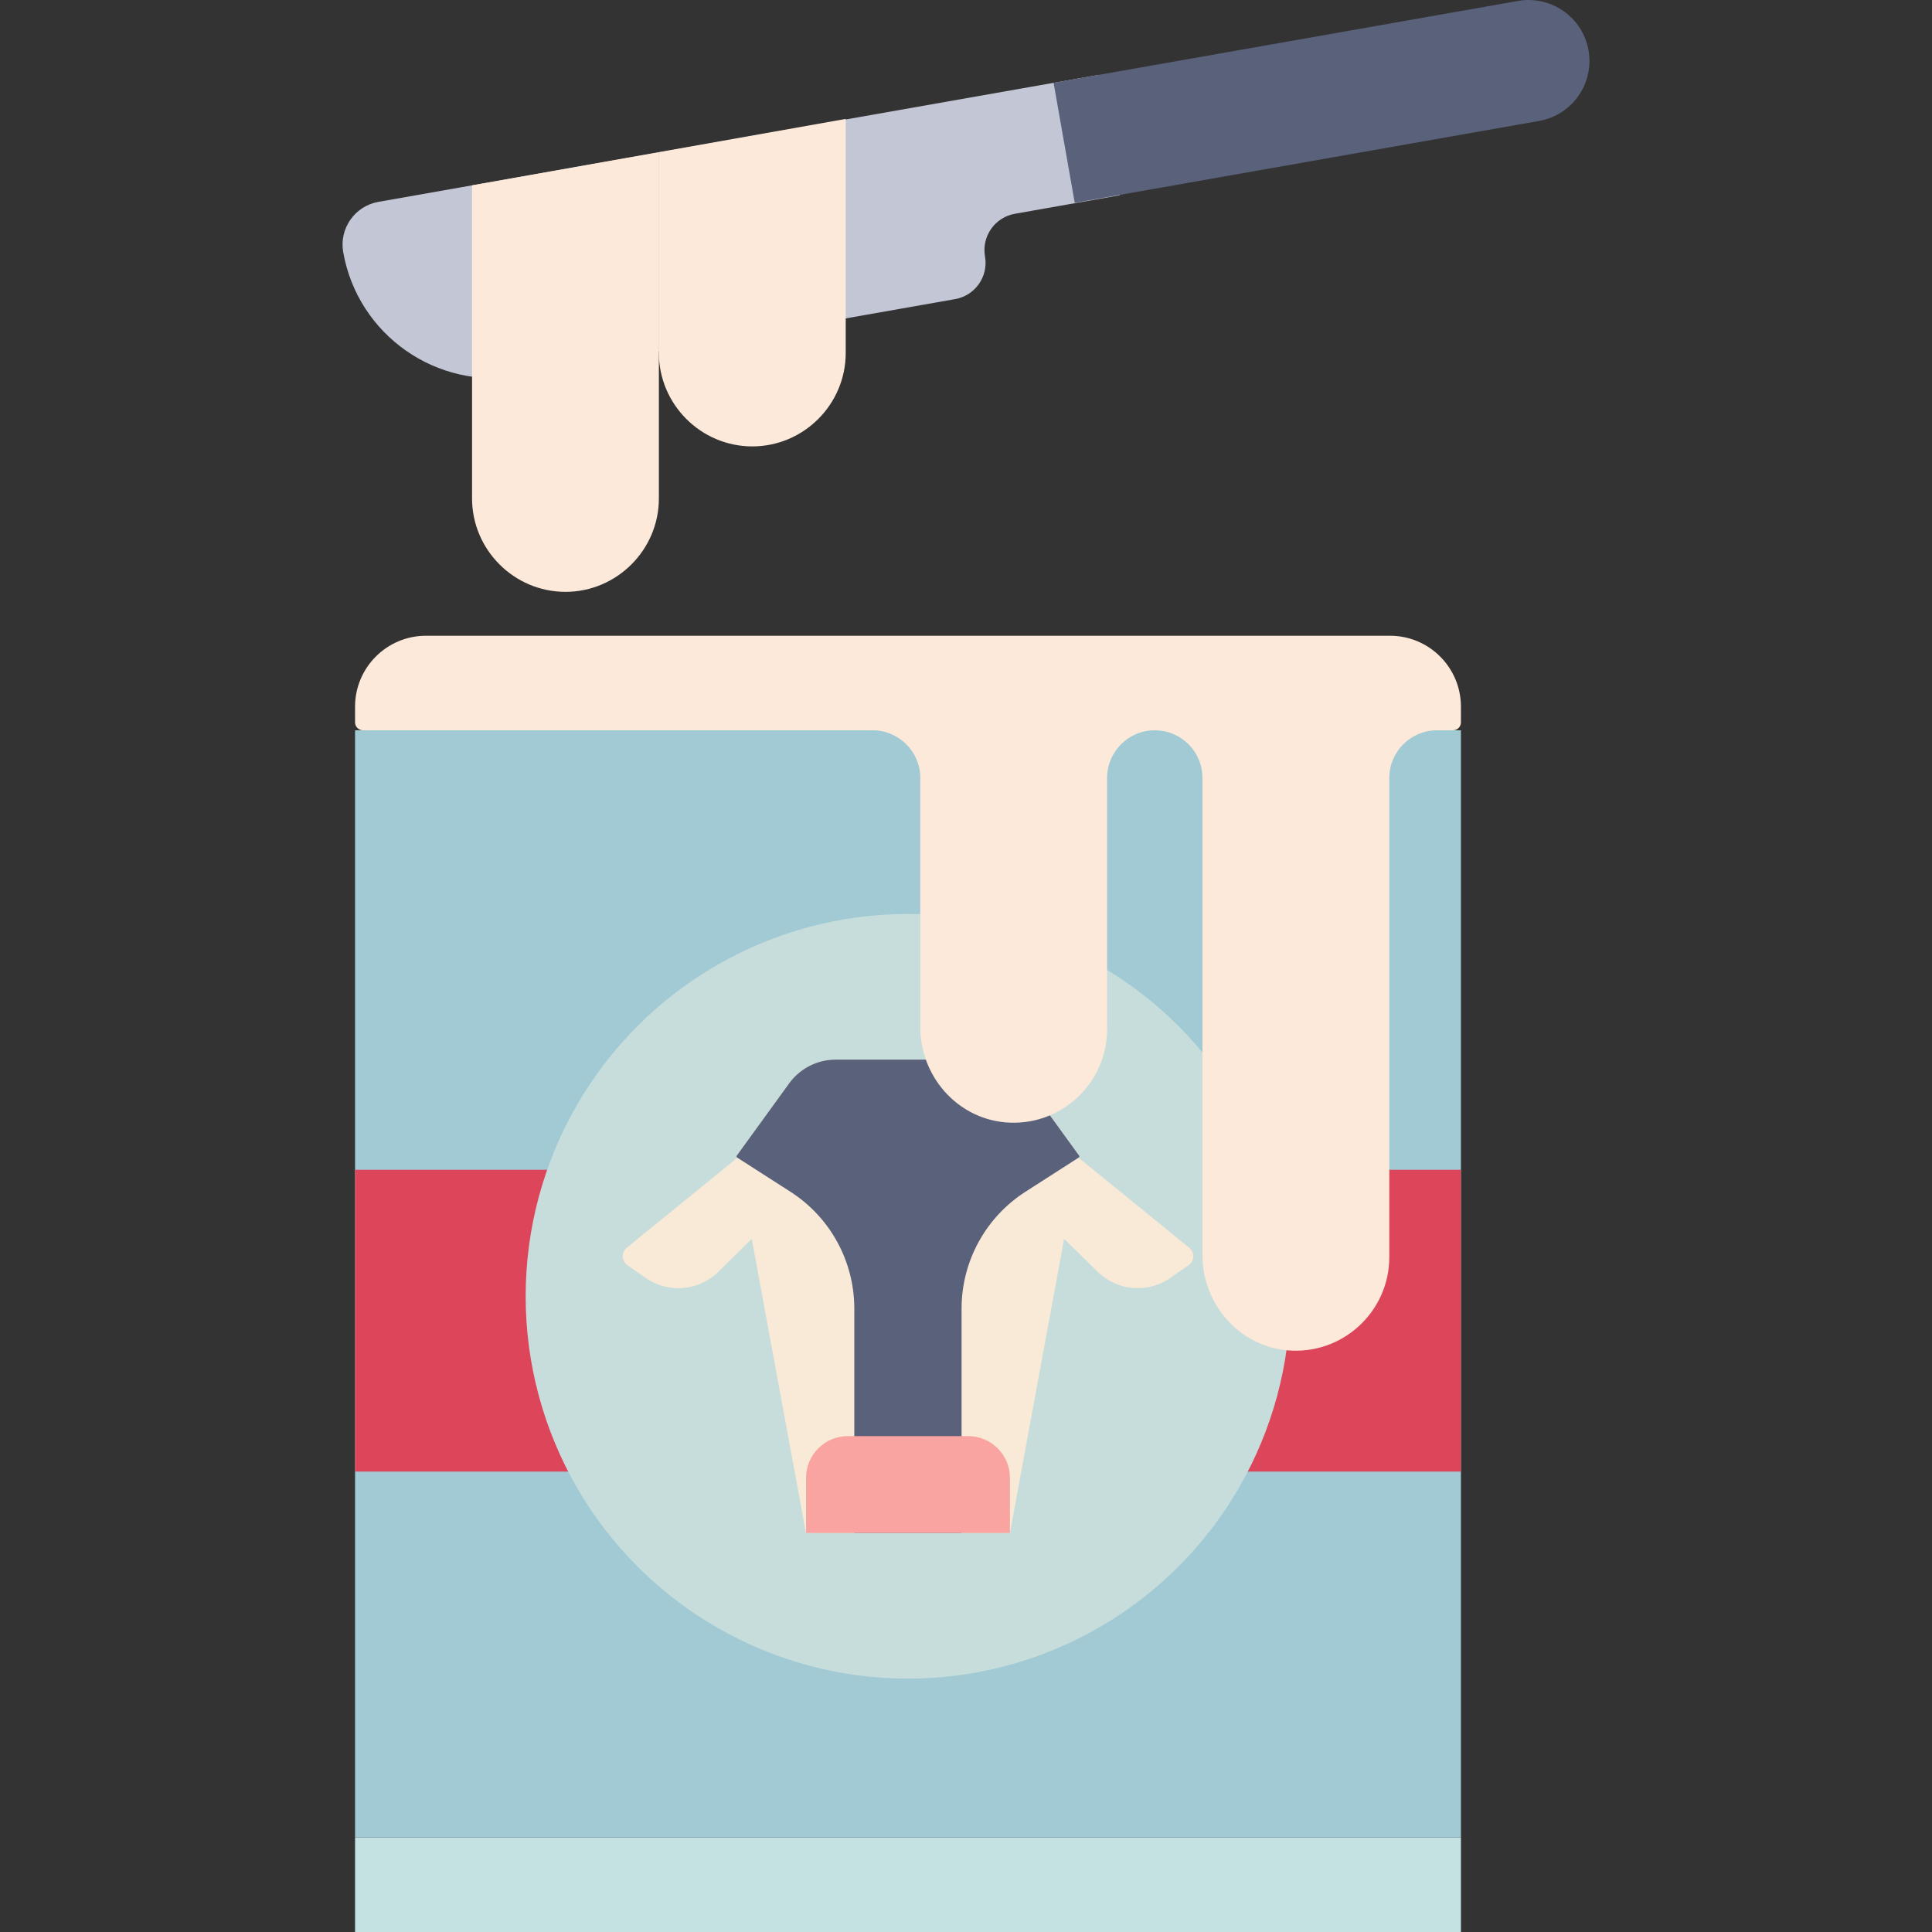 <svg id="Layer_1" enable-background="new 0 0 406.45 406.45" height="512" viewBox="0 0 406.45 406.45" width="512" xmlns="http://www.w3.org/2000/svg"><rect x="0" y="0" width="406.45" height="406.45" fill="#333333" stroke="none"/><g><path d="m140.394 73.602 60.545-10.676c4.215-.743 7.029-4.763 6.286-8.977-.743-4.215 2.071-8.234 6.286-8.977l22.055-3.889-4.466-25.327-151.49 26.712c-4.967.876-8.284 5.612-7.408 10.58 3.077 17.45 19.717 29.101 37.167 26.025z" fill="#c3c6d4"/><path d="m226.101 42.67 97.693-17.226c6.972-1.229 11.627-7.878 10.398-14.849-1.229-6.972-7.878-11.627-14.849-10.398l-97.693 17.226z" fill="#5a617a"/><path d="m74.696 386.557h232.652v19.893h-232.652z" fill="#c3e2e1"/><path d="m74.696 153.639h232.652v232.918h-232.652z" fill="#a1cad5"/><path d="m74.696 246.093h232.652v63.497h-232.652z" fill="#dd455b"/><circle cx="191.022" cy="272.714" fill="#c7dddb" r="80.436"/><g fill="#f9e9d7"><path d="m212.466 322.509h-42.912l-14.614-79.308 10.997-15.171c2.269-3.205 5.952-5.111 9.878-5.111h30.39c3.927 0 7.61 1.905 9.878 5.111l10.997 15.171z"/><path d="m162.755 237.365-20.518 16.686-10.38 8.442c-1.183.962-1.118 2.788.131 3.663l3.812 2.671c4.748 3.328 11.195 2.792 15.329-1.275l7.467-7.345c1.182-1.162 1.895-2.719 2.004-4.373.124-1.874 1.022-3.613 2.48-4.798l6.497-5.283z"/><path d="m219.288 237.365 20.518 16.686 10.38 8.442c1.183.962 1.118 2.788-.131 3.663l-3.812 2.671c-4.748 3.328-11.195 2.792-15.329-1.275l-7.467-7.345c-1.182-1.162-1.895-2.719-2.004-4.373-.124-1.874-1.022-3.613-2.48-4.798l-6.497-5.283z"/></g><path d="m216.083 228.03c-2.269-3.205-5.952-5.111-9.878-5.111h-30.39c-3.927 0-7.61 1.905-9.878 5.111l-10.997 15.171.049.266 11.303 7.253c8.372 5.372 13.435 14.636 13.435 24.584v47.205h22.567v-47.205c0-9.948 5.063-19.212 13.435-24.584l11.303-7.253.049-.266z" fill="#5a617a"/><path d="m178.373 302.124h25.298c4.858 0 8.795 3.938 8.795 8.795v11.589h-42.889v-11.588c0-4.858 3.938-8.796 8.796-8.796z" fill="#f9a4a0"/><path d="m292.417 133.746h-202.791c-8.246 0-14.93 6.684-14.93 14.93v3.295c0 .921.747 1.668 1.668 1.668h107.209c5.54 0 10.031 4.491 10.031 10.031v52.421c0 10.19 7.577 19.028 17.719 20.012 11.667 1.131 21.586-8.112 21.586-19.559v-52.874c0-5.54 4.491-10.031 10.031-10.031 5.54 0 10.031 4.491 10.031 10.031v100.385c0 10.19 7.577 19.028 17.72 20.011 11.667 1.131 21.585-8.112 21.585-19.559v-100.836c0-5.54 4.491-10.031 10.031-10.031h3.372c.921 0 1.668-.747 1.668-1.668v-3.295c0-8.246-6.684-14.931-14.93-14.931z" fill="#fce9d9"/><path d="m118.963 124.512c-10.809 0-19.653-8.844-19.653-19.652v-65.866l39.305-6.987v72.852c0 10.809-8.844 19.653-19.652 19.653z" fill="#fce9d9"/><path d="m158.268 93.913c-10.809 0-19.653-8.844-19.653-19.652v-42.254l39.305-6.987v49.241c0 10.808-8.844 19.652-19.652 19.652z" fill="#fce9d9"/></g></svg>